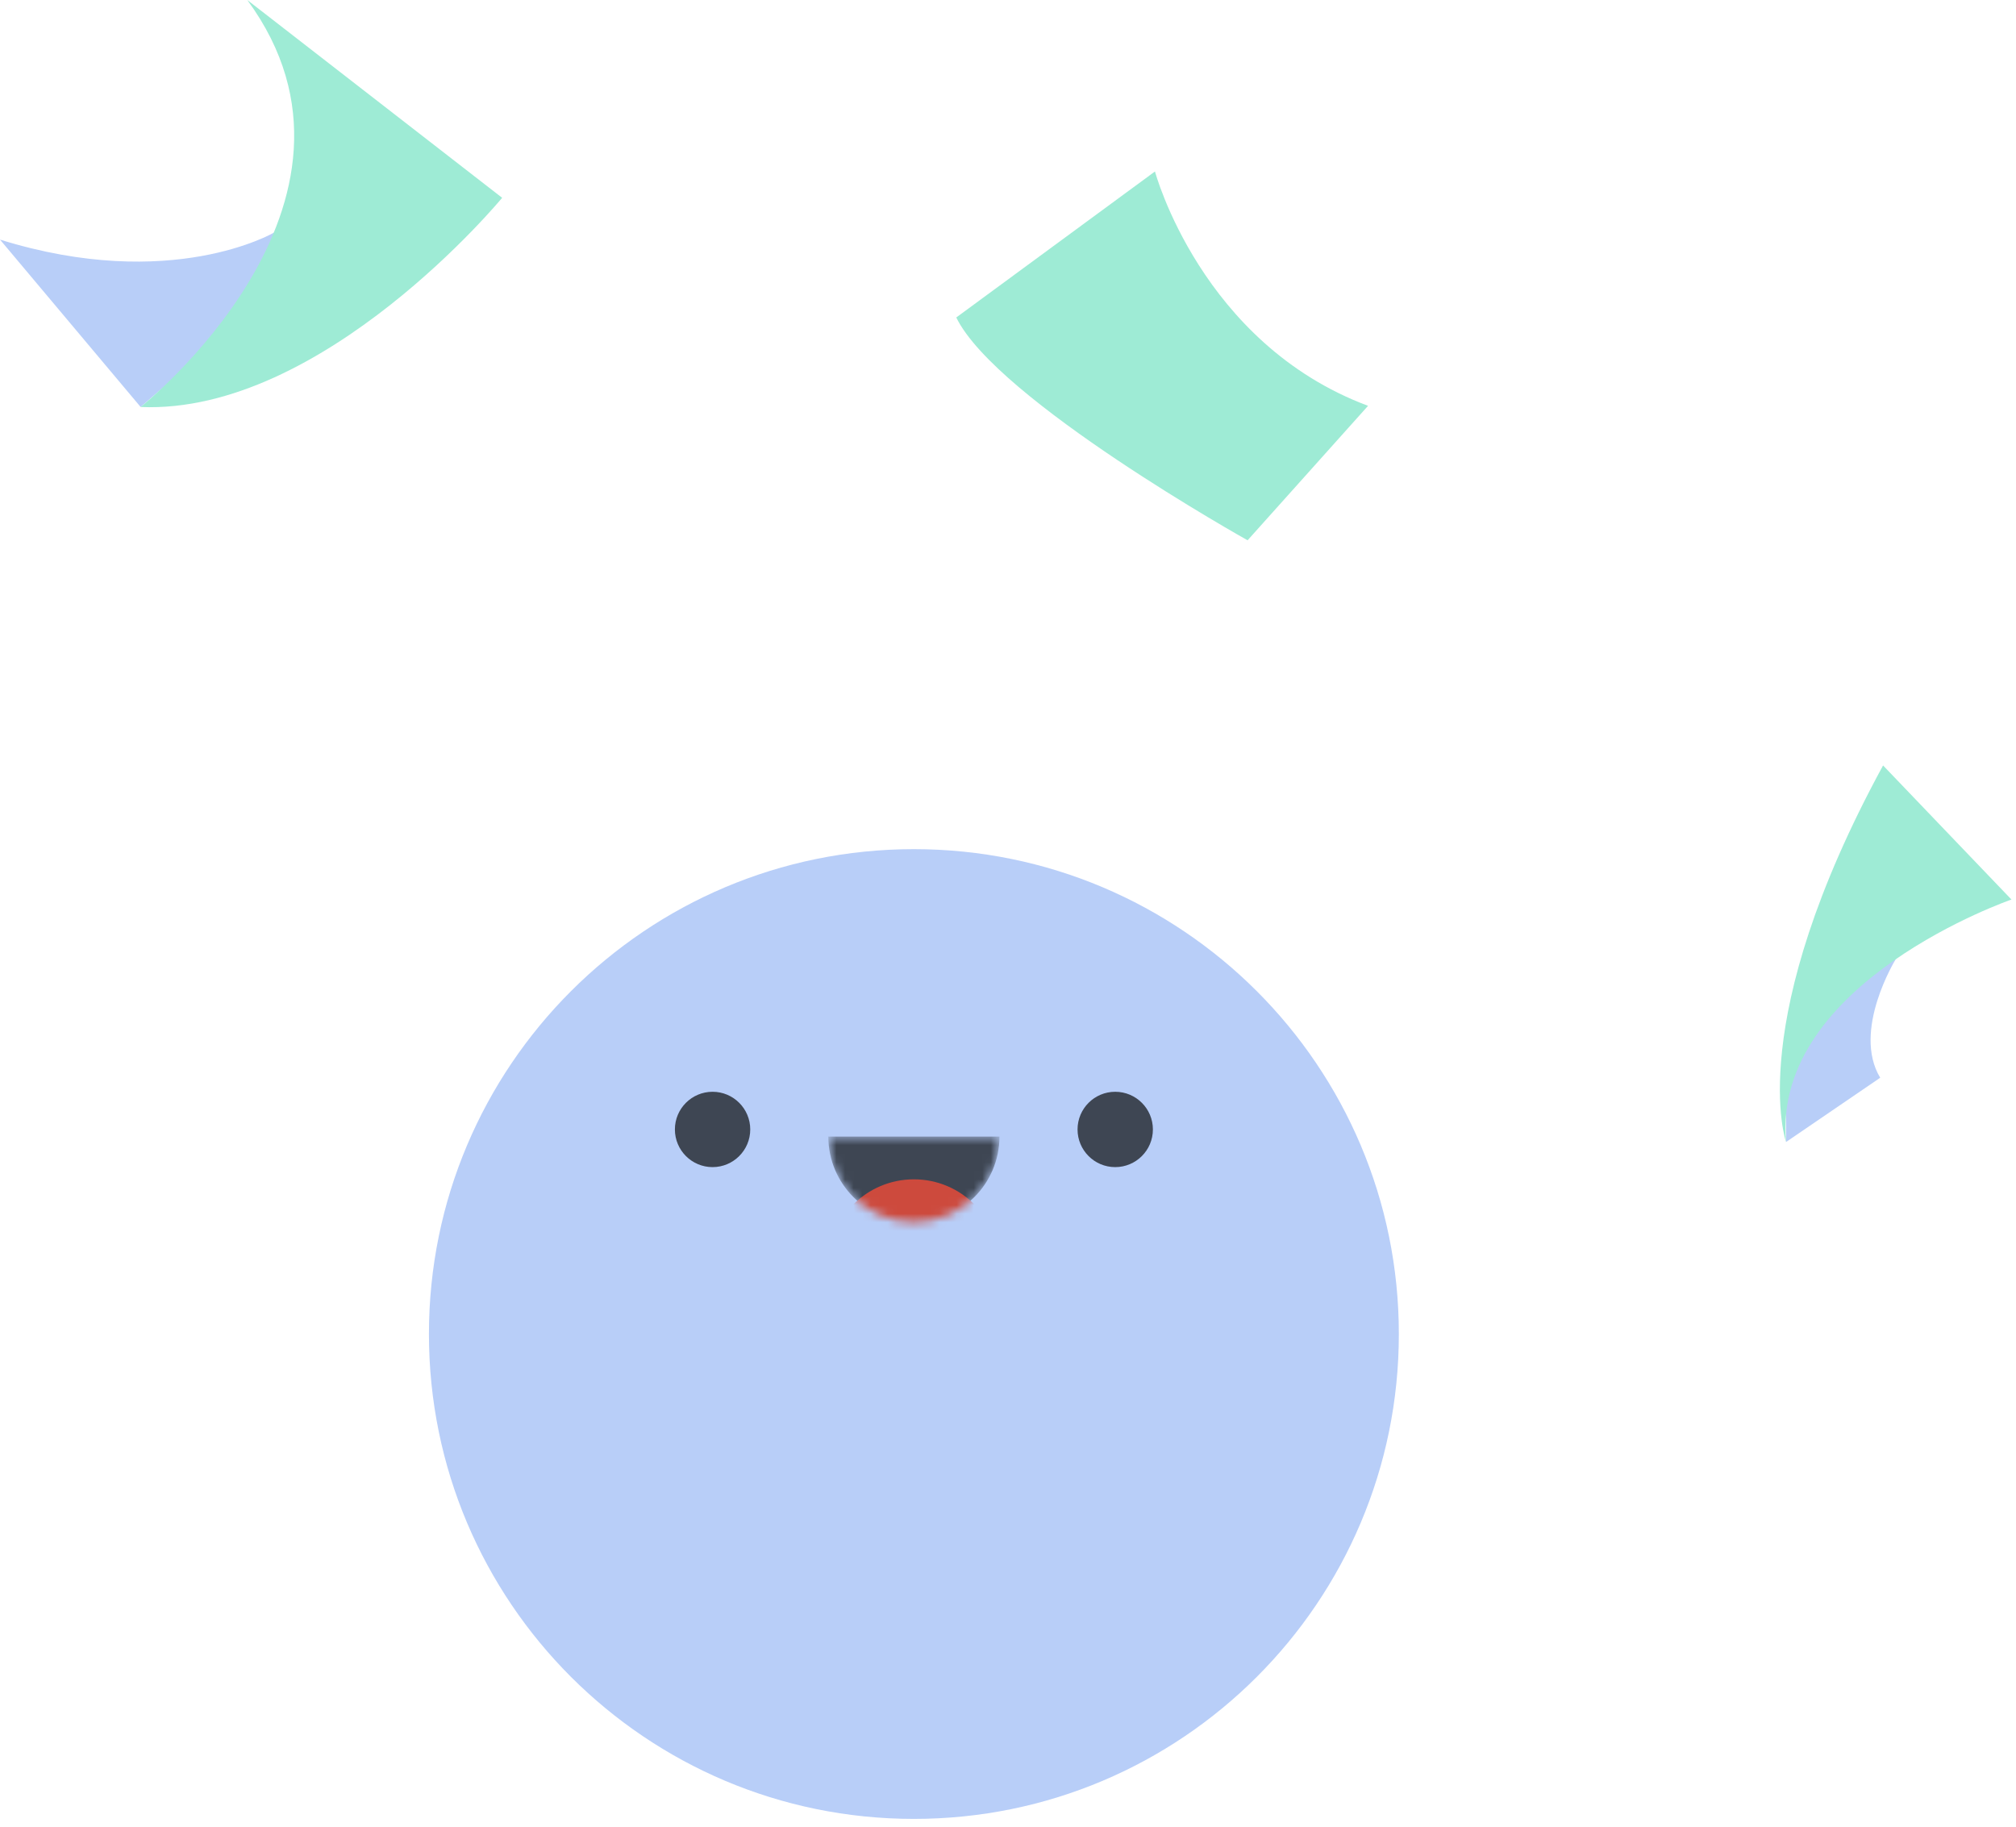 <svg width="235" height="213" viewBox="0 0 235 213" fill="none" xmlns="http://www.w3.org/2000/svg">
<path d="M106.53 212.06C137.751 212.06 163.06 186.751 163.06 155.53C163.06 124.309 137.751 99 106.53 99C75.309 99 50 124.309 50 155.53C50 186.751 75.309 212.06 106.53 212.06Z" fill="#B8CEF8"/>
<path d="M129.998 136.07C132.424 136.07 134.39 134.104 134.39 131.679C134.39 129.253 132.424 127.287 129.998 127.287C127.573 127.287 125.607 129.253 125.607 131.679C125.607 134.104 127.573 136.07 129.998 136.07Z" fill="#3E4653"/>
<path d="M83.062 136.07C85.487 136.07 87.454 134.104 87.454 131.678C87.454 129.253 85.487 127.287 83.062 127.287C80.637 127.287 78.671 129.253 78.671 131.678C78.671 134.104 80.637 136.07 83.062 136.07Z" fill="#3E4653"/>
<mask id="mask0" mask-type="alpha" maskUnits="userSpaceOnUse" x="96" y="132" width="21" height="11">
<path d="M96.555 132.508C96.555 138.016 101.021 142.483 106.53 142.483C112.038 142.483 116.504 138.016 116.504 132.508H96.555Z" fill="#3E4D61"/>
</mask>
<g mask="url(#mask0)">
<path d="M96.555 132.508C96.555 138.016 101.021 142.483 106.53 142.483C112.038 142.483 116.504 138.016 116.504 132.508H96.555Z" fill="#3E4653"/>
<path d="M116.504 147.468C116.504 141.96 112.038 137.494 106.53 137.494C101.021 137.494 96.555 141.96 96.555 147.468H116.504Z" fill="#CD4A3D"/>
</g>
<path d="M31.911 27.128C31.911 27.128 19.958 34.144 0 27.935L16.391 47.448L39.912 27.049L31.911 27.128Z" fill="#B8CEF8"/>
<path d="M28.825 0L58.535 23.061C58.535 23.061 37.675 48.338 16.391 47.452C16.391 47.448 46.268 23.736 28.825 0Z" fill="#9EEBD5"/>
<path d="M134.632 19.991C134.632 19.991 140.004 40.035 159.47 47.314L145.429 62.991C145.429 62.991 116.169 46.644 111.47 37.013L134.632 19.991Z" fill="#9EEBD5"/>
<path d="M220.975 111.842C220.975 111.842 215.846 120.152 219.171 125.65L208.195 133.143V123.275L217.066 108.31L220.975 111.842Z" fill="#B8CEF8"/>
<path d="M219.505 89.242L234.47 104.874C234.47 104.874 206.531 114.519 208.195 133.142C208.195 133.142 203.21 119.175 219.505 89.242Z" fill="#9EEBD5"/>
</svg>
